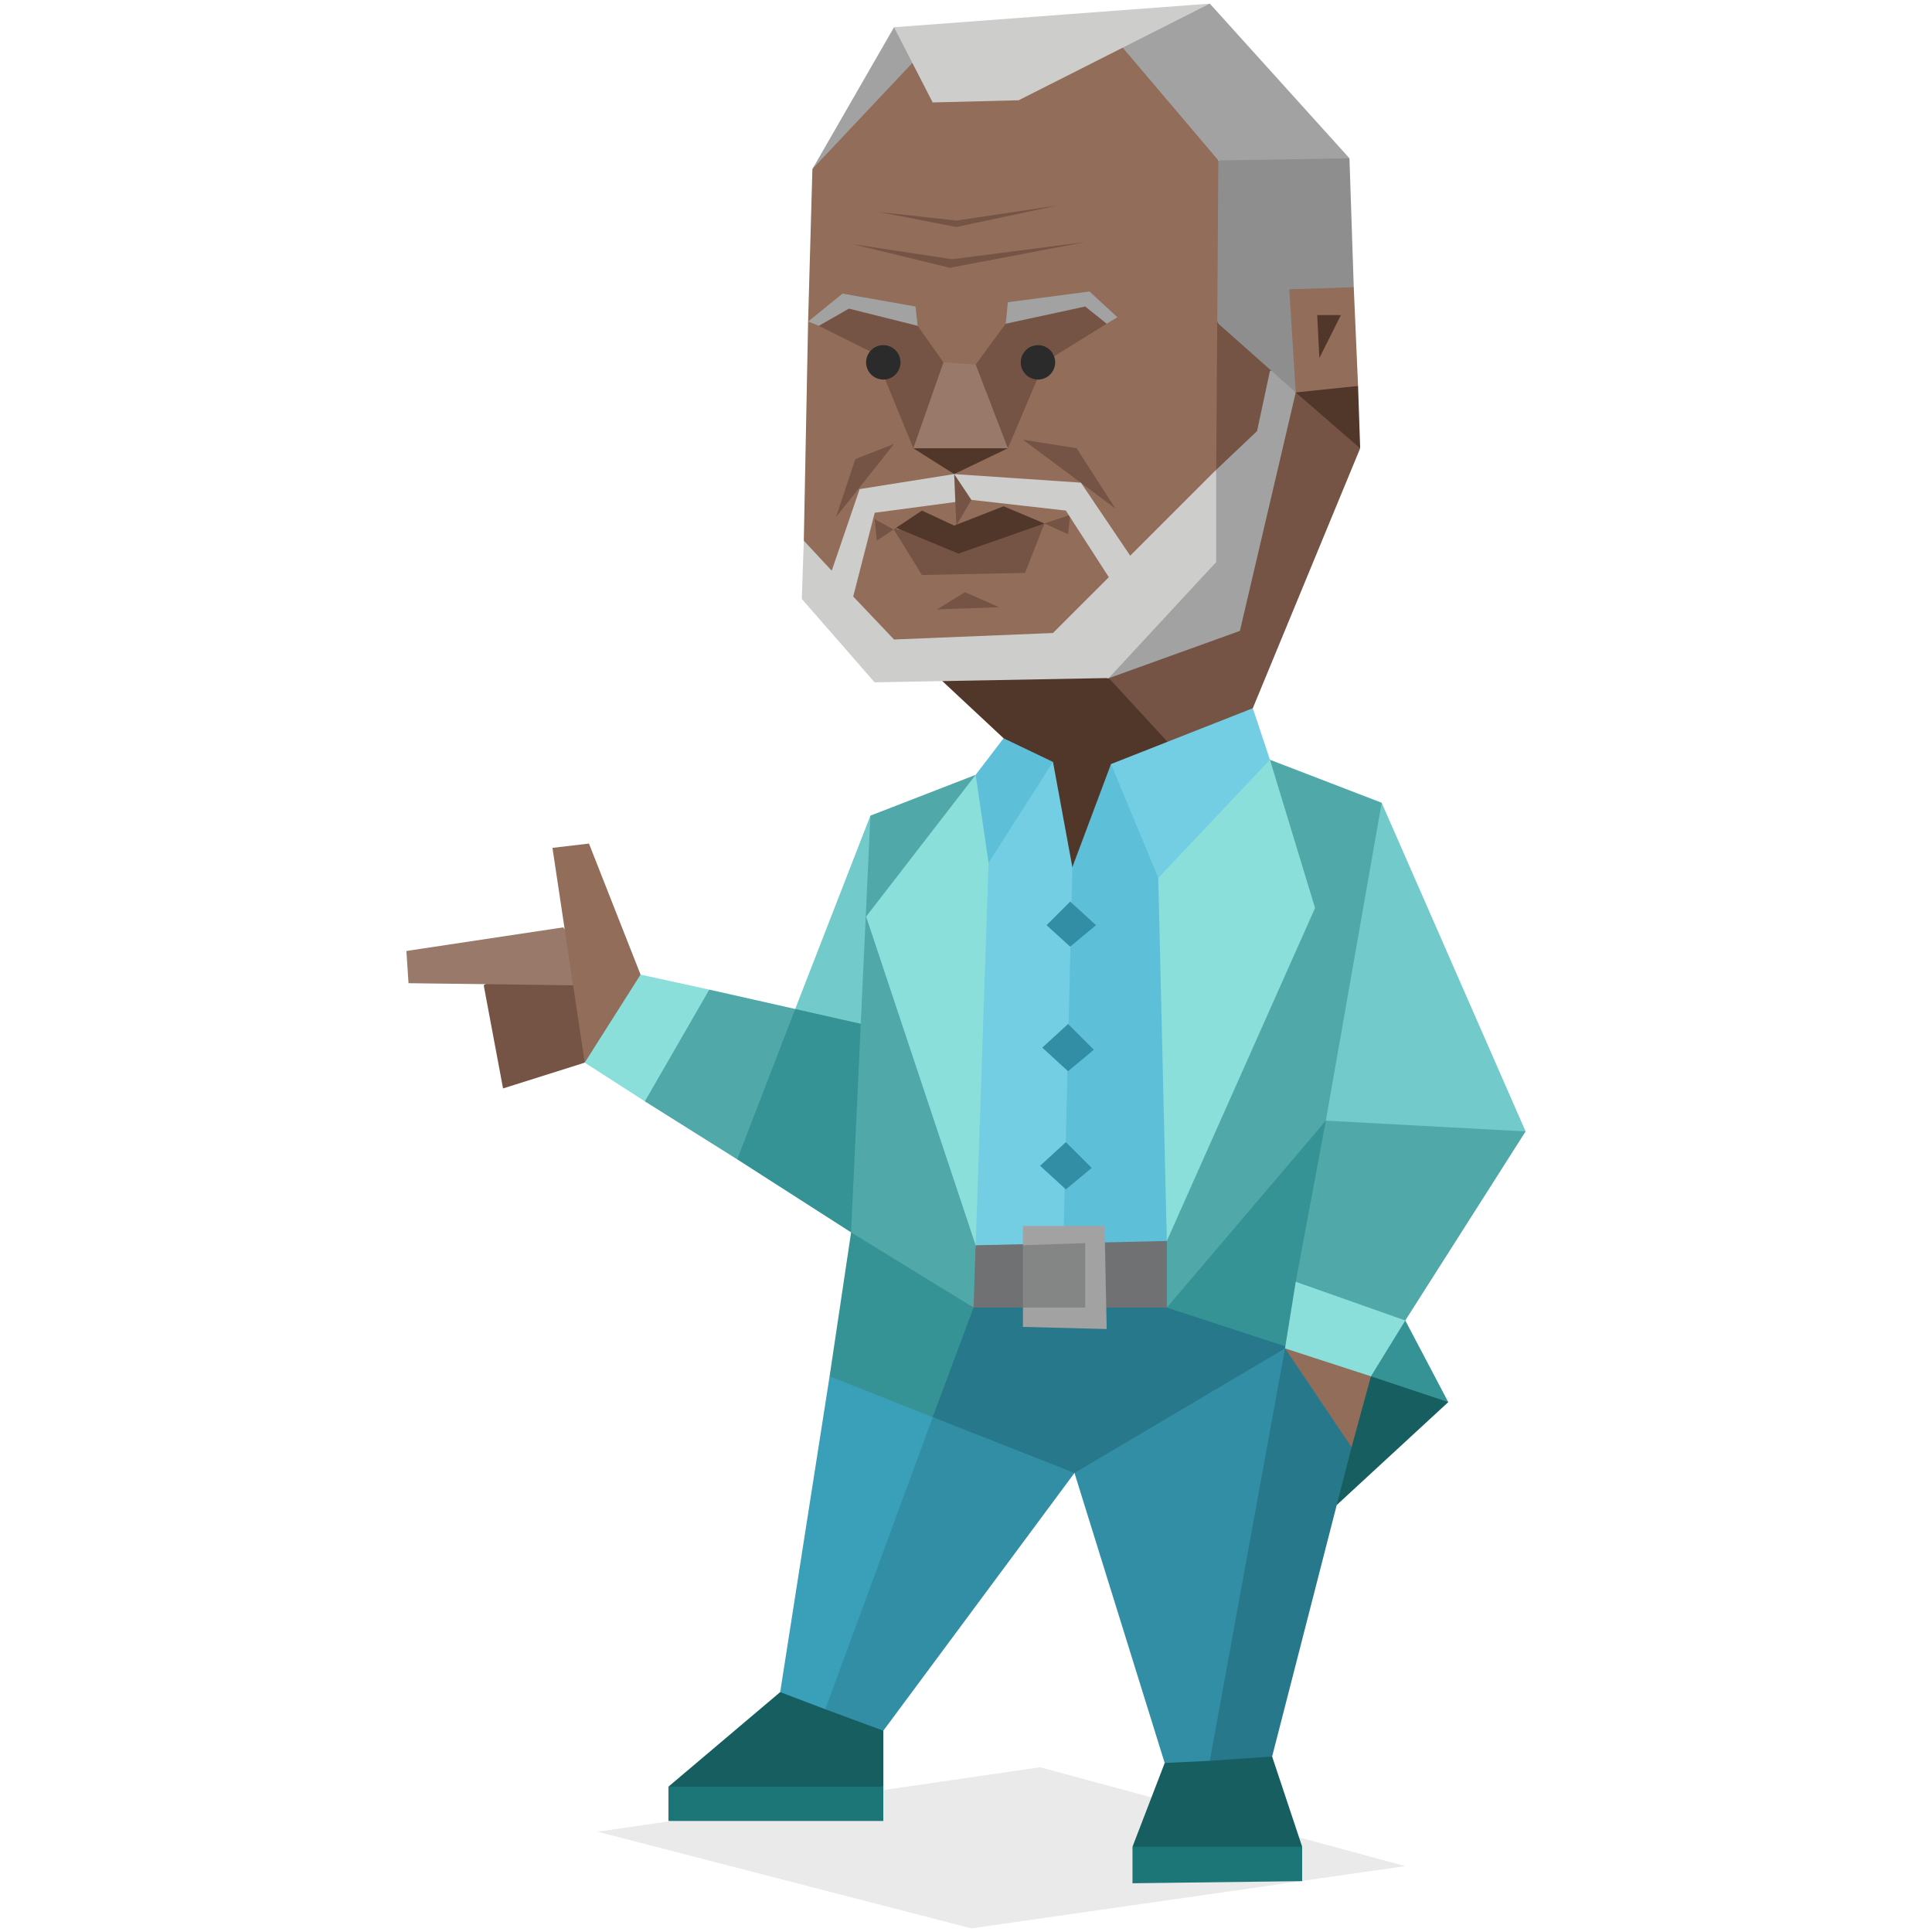 <svg id="Layer_1" data-name="Layer 1" xmlns="http://www.w3.org/2000/svg" viewBox="0 0 400 400"><defs><style>.cls-1{fill:#755445;}.cls-2{fill:#a2a2a2;}.cls-3{fill:#8e8e8e;}.cls-4{fill:#51362a;}.cls-5{fill:#73cee4;}.cls-6{fill:#5ebfd8;}.cls-7{fill:#165e60;}.cls-23,.cls-8{fill:#2b2b2b;}.cls-8{fill-opacity:0.1;}.cls-9{fill:#72cacb;}.cls-10{fill:#369395;}.cls-11{fill:#1c7678;}.cls-12{fill:#3a9fb9;}.cls-13{fill:#318ea5;}.cls-14{fill:#27788b;}.cls-15{fill:none;}.cls-16{fill:#916d5a;}.cls-17{fill:#6f7173;}.cls-18{fill:#848585;}.cls-19{fill:#98796a;}.cls-20{fill:#8bdfdb;}.cls-21{fill:#50a8a9;}.cls-22{fill:#cdcdcc;}</style></defs><title>sentinels_ESFJ_famous_real_danny_glover</title><g id="Layer_1-2" data-name="Layer_1"><g id="_377473176" data-name=" 377473176"><polygon class="cls-1" points="251.81 107.94 230.02 132.4 229.58 140.4 241.58 158.64 245.14 157.3 257.6 152.41 259.38 146.63 281.61 92.81 273.61 80.8 250.04 59.9 251.81 107.94"/><polygon class="cls-2" points="251.81 97.26 246.48 113.72 230.02 132.4 229.58 140.4 256.71 130.62 268.27 81.25 265.6 76.36 262.93 76.8 260.26 89.25 251.81 97.26"/><polygon class="cls-3" points="249.59 37.66 252.26 33.22 266.49 28.32 279.39 32.77 280.28 59.46 268.27 81.25 252.26 67.02 248.7 59.9 249.59 37.66"/><polygon class="cls-4" points="194.44 140.4 207.78 152.85 211.34 160.86 216.68 183.54 227.8 183.54 235.8 160.86 245.14 157.3 229.58 140.4 199.78 136.84 194.44 140.4"/><polygon class="cls-5" points="199.33 245.36 202 257.82 210.01 261.82 225.57 261.38 225.57 187.1 222.02 179.54 218.01 157.75 211.34 160.86 202 175.54 199.33 245.36"/><polygon class="cls-6" points="222.02 179.54 220.24 253.81 225.57 261.38 235.8 260.93 241.58 256.93 246.03 245.36 242.47 178.65 235.8 160.86 230.02 158.19 222.02 179.54"/><polygon class="cls-7" points="277.61 290.29 274.05 305.85 276.72 311.63 299.85 290.29 291.4 284.06 283.84 284.95 277.61 290.29"/><polygon class="cls-8" points="123.72 379.24 201.11 399.25 290.95 386.36 215.34 365.89 123.72 379.24"/><polygon class="cls-9" points="164.64 208.9 169.53 215.12 182.88 216.46 183.77 174.65 180.21 168.87 164.64 208.9"/><polygon class="cls-10" points="178.43 212.01 164.64 208.9 153.97 220.9 152.63 240.03 176.21 255.15 182.43 250.7 182.88 216.46 178.43 212.01"/><polygon class="cls-10" points="299.85 290.29 290.95 273.39 284.28 277.83 283.84 284.95 299.85 290.29"/><polygon class="cls-11" points="234.47 382.35 244.25 379.24 263.38 379.68 269.6 382.35 269.6 389.47 234.47 389.91 234.47 382.35"/><polygon class="cls-11" points="138.4 369.9 150.41 367.23 174.43 367.67 182.88 369.9 182.88 377.01 138.4 377.01 138.4 369.9"/><polygon class="cls-7" points="241.14 365.01 234.47 382.35 269.6 382.35 263.38 363.67 258.49 361 246.03 361 241.14 365.01"/><polygon class="cls-7" points="161.53 350.33 138.4 369.9 182.88 369.9 182.88 358.33 179.32 352.11 166.87 347.66 161.53 350.33"/><polygon class="cls-12" points="171.76 284.95 161.53 350.33 170.87 353.89 177.09 351.22 197.11 294.73 194.44 289.84 177.54 282.73 171.76 284.95"/><polygon class="cls-13" points="182.88 358.33 170.87 353.89 194.44 289.84 221.13 298.29 222.46 304.96 182.88 358.33"/><polygon class="cls-14" points="260.71 282.73 247.37 359.67 250.48 364.56 263.38 363.67 279.83 299.63 279.83 293.84 266.49 275.61 260.71 282.73"/><line class="cls-15" x1="254.48" y1="364.12" x2="298.51" y2="169.76"/><polygon class="cls-13" points="266.05 279.17 250.48 364.56 241.14 365.01 222.46 304.96 226.91 296.51 256.26 278.72 266.05 279.17"/><polygon class="cls-16" points="279.83 299.63 266.05 279.17 270.05 278.28 281.17 281.83 283.84 284.95 279.83 299.63"/><polygon class="cls-14" points="193.1 293.4 222.46 304.96 266.05 279.17 262.93 274.27 242.03 265.38 202.45 267.6 198.44 269.83 192.66 286.73 193.1 293.4"/><polygon class="cls-10" points="184.66 254.26 176.21 255.15 171.76 284.95 193.1 293.4 201.56 270.72 198 263.15 184.66 254.26"/><polygon class="cls-17" points="198 263.15 201.11 270.72 241.58 270.72 246.03 262.71 241.58 256.93 202 257.82 198 263.15"/><polygon class="cls-18" points="211.79 257.82 225.57 256.04 225.57 272.05 211.79 270.72 211.79 257.82"/><polygon class="cls-2" points="211.79 253.81 211.79 257.82 224.68 257.37 224.68 270.72 211.79 270.72 211.79 274.72 229.13 275.16 228.69 253.81 211.79 253.81"/><polygon class="cls-13" points="216.68 191.55 221.57 196 226.91 191.55 221.57 186.66 216.68 191.55"/><polygon class="cls-13" points="215.79 216.9 221.13 221.79 226.46 217.34 221.13 212.01 215.79 216.9"/><polygon class="cls-13" points="215.34 241.36 220.68 246.25 226.02 241.81 220.68 236.47 215.34 241.36"/><polygon class="cls-6" points="198.89 175.09 202 160.42 207.78 152.85 218.01 157.75 204.67 178.65 198.89 175.09"/><polygon class="cls-5" points="230.02 158.19 239.81 181.76 254.48 173.31 262.93 157.3 259.38 146.63 230.02 158.19"/><polygon class="cls-1" points="104.6 200.89 100.15 204 104.15 225.35 121.06 220.01 123.72 210.23 123.28 200.89 104.6 200.89"/><polygon class="cls-19" points="84.14 196.89 84.58 203.56 118.83 204 123.28 200.89 116.61 192 84.14 196.89"/><polygon class="cls-16" points="114.38 175.54 121.06 220.01 129.51 215.12 132.62 201.78 121.94 174.65 114.38 175.54"/><polygon class="cls-20" points="146.85 204.89 132.62 201.78 121.06 220.01 133.51 228.02 145.07 219.12 146.85 204.89"/><polygon class="cls-21" points="164.64 208.9 146.85 204.89 133.51 228.02 152.63 240.03 164.64 208.9"/><polygon class="cls-21" points="180.21 168.87 202 160.42 199.33 172.87 185.1 190.21 199.78 238.25 202 257.82 201.56 270.72 176.21 255.15 180.21 168.87"/><polygon class="cls-20" points="179.32 189.77 202 257.82 204.67 178.65 202 160.42 179.32 189.77"/><polygon class="cls-4" points="281.61 92.81 268.27 81.25 275.83 75.47 281.17 79.91 281.61 92.81"/><polygon class="cls-16" points="266.94 59.9 280.28 59.46 281.17 79.91 268.27 81.25 266.94 59.9"/><polygon class="cls-4" points="272.72 65.24 273.16 74.13 277.61 65.24 272.72 65.24"/><polygon class="cls-16" points="251.81 97.26 248.26 107.94 218.9 135.96 182.88 136.4 169.98 122.61 166.42 111.94 167.31 66.57 168.2 34.99 185.99 10.09 194.89 9.64 205.11 19.43 228.24 7.86 238.03 7.86 253.15 24.32 252.26 30.55 251.81 97.26"/><polygon class="cls-2" points="232.25 9.64 252.26 33.22 279.39 32.77 250.48 0.75 236.25 4.75 232.25 9.64"/><polygon class="cls-2" points="185.1 5.64 168.2 34.99 189.99 11.87 191.77 7.86 185.1 5.64"/><polygon class="cls-22" points="210.9 20.76 193.1 21.21 185.1 5.64 250.48 0.75 210.9 20.76"/><polygon class="cls-1" points="169.53 67.46 181.1 73.24 189.1 92.81 195.77 83.92 195.33 75.02 189.99 67.46 175.76 62.57 169.53 67.46"/><polygon class="cls-1" points="208.23 67.02 202 75.47 202 83.03 208.67 92.81 216.23 75.02 229.13 67.02 225.13 61.68 208.23 67.02"/><polygon class="cls-1" points="176.65 50.56 196.66 55.45 224.68 50.12 197.11 53.67 176.65 50.56"/><polygon class="cls-1" points="181.99 43.89 198 47 218.9 42.55 198 45.67 181.99 43.89"/><polygon class="cls-4" points="198.44 90.14 189.1 92.81 197.55 98.15 208.67 92.81 198.44 90.14"/><polygon class="cls-19" points="195.33 75.02 202 75.47 208.67 92.81 189.1 92.81 195.33 75.02"/><polygon class="cls-1" points="177.09 95.04 173.09 107.05 185.1 91.92 177.09 95.04"/><polygon class="cls-1" points="211.79 91.03 230.91 105.27 222.91 92.81 211.79 91.03"/><polygon class="cls-1" points="194 126.17 206.89 125.72 199.78 122.61 194 126.17"/><path class="cls-1" d="M181.1,107.49l4.89,2.67-.45-.89-4,2.67Zm35.13.89,5.34-1.78-.44,4Z"/><polygon class="cls-1" points="190.88 119.05 185.1 109.71 216.23 108.38 212.23 118.61 190.88 119.05"/><path class="cls-22" d="M166.42,111.94l5.78,6.22,5.78-16.9,19.57-3.11,26.24,1.78L234,115.05l17.79-17.79v19.12l-22.23,24-48.48.89L166,124Zm10.23,11.56,8.45,8.9L218,131.06l11.57-11.56-8.9-13.79-19.57-2.22-20,2.67Z"/><polygon class="cls-1" points="198 108.82 197.55 98.15 201.11 103.49 198 108.82"/><path class="cls-23" d="M182.88,71.46A3.56,3.56,0,1,1,179.32,75,3.56,3.56,0,0,1,182.88,71.46Z"/><path class="cls-23" d="M214.9,71.46A3.56,3.56,0,1,1,211.34,75,3.57,3.57,0,0,1,214.9,71.46Z"/><polygon class="cls-2" points="174.43 60.79 167.31 66.57 169.53 67.46 175.76 63.9 189.99 67.46 189.55 63.46 174.43 60.79"/><polygon class="cls-2" points="208.67 62.57 208.23 67.02 224.68 63.46 229.13 67.02 231.35 65.68 225.57 60.35 208.67 62.57"/><polygon class="cls-4" points="185.54 109.27 198.44 114.61 216.23 108.38 207.78 104.82 197.55 108.82 190.88 105.71 185.54 109.27"/><polygon class="cls-21" points="268.27 189.77 261.15 169.31 262.93 157.3 286.06 166.2 287.84 179.99 279.39 233.8 249.15 268.49 241.58 270.72 241.58 256.93 245.14 234.69 268.27 189.77"/><polygon class="cls-10" points="241.58 270.72 266.05 278.72 270.05 276.06 276.72 237.36 274.5 232.02 241.58 270.72"/><polygon class="cls-21" points="290.95 273.39 285.17 275.61 270.94 270.72 268.27 265.38 274.5 232.02 279.39 228.02 307.85 228.46 315.86 234.25 290.95 273.39"/><polygon class="cls-20" points="268.27 265.38 290.95 273.39 283.84 284.95 266.05 279.17 268.27 265.38"/><polygon class="cls-9" points="286.06 166.2 315.86 234.25 274.5 232.02 286.06 166.2"/><polygon class="cls-20" points="239.81 181.76 262.93 157.3 272.27 187.99 241.58 256.93 239.81 181.76"/></g></g></svg>